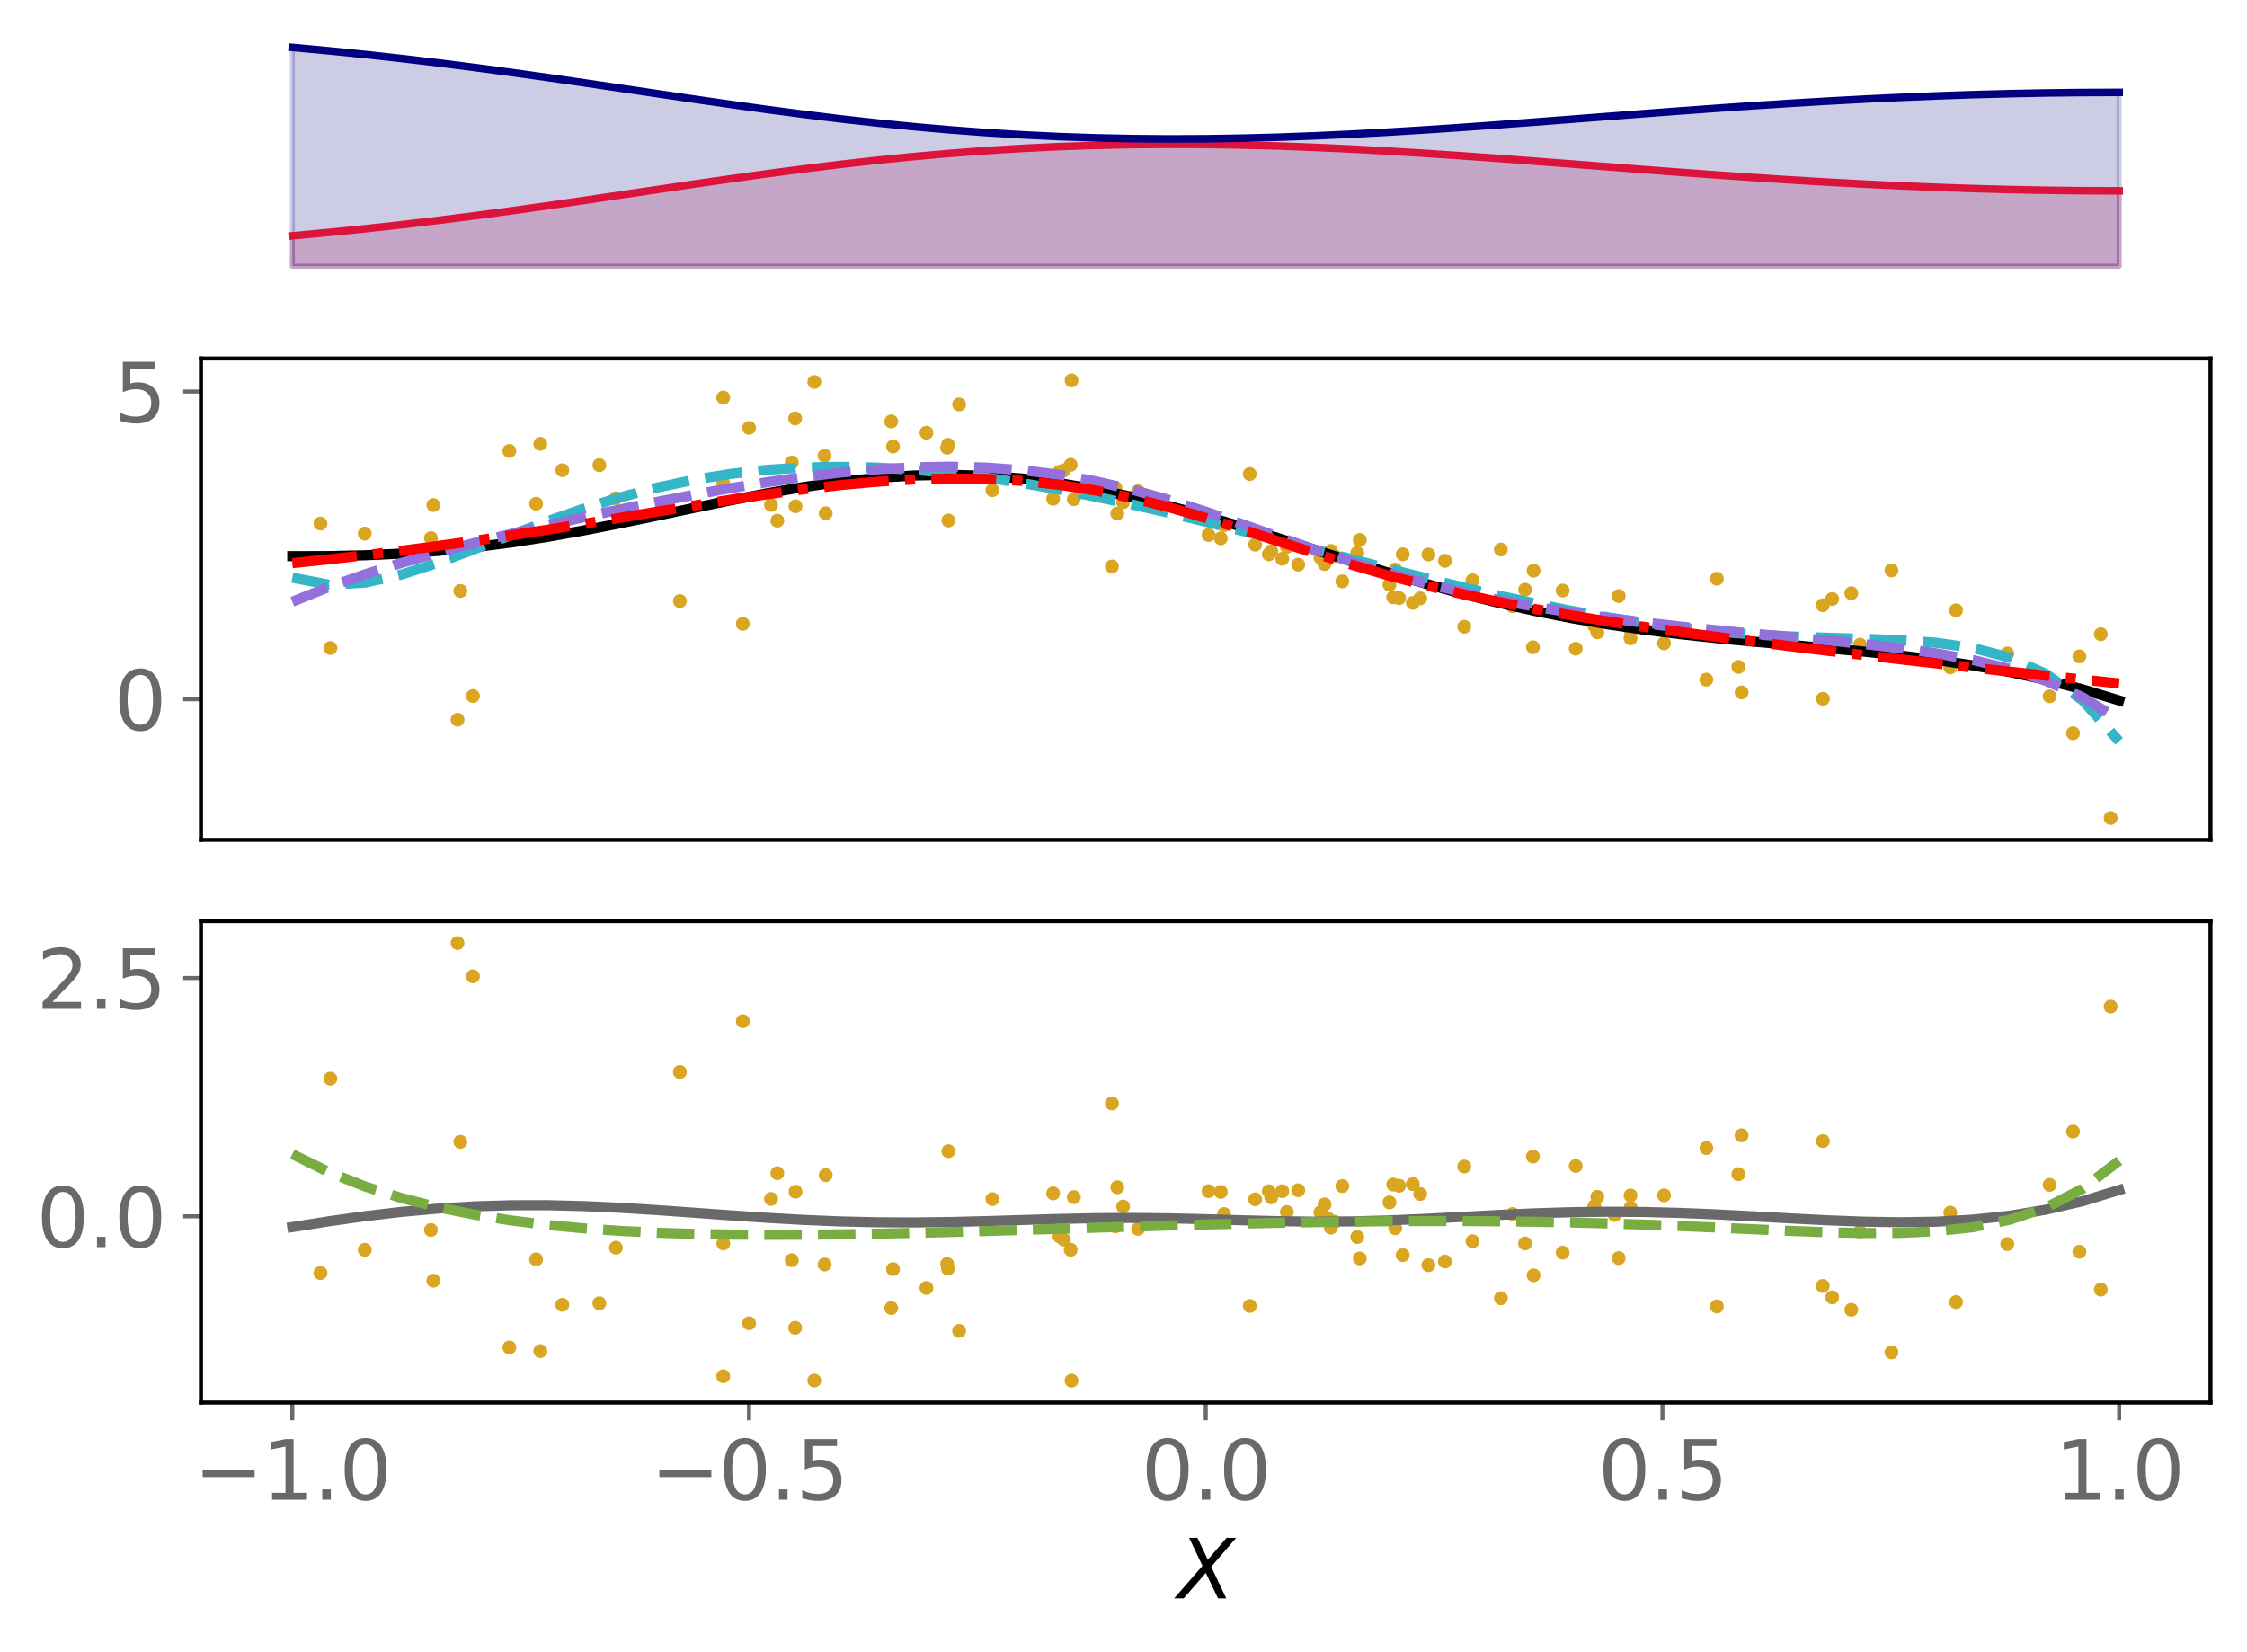 <?xml version="1.0" encoding="utf-8" standalone="no"?>
<!DOCTYPE svg PUBLIC "-//W3C//DTD SVG 1.1//EN"
  "http://www.w3.org/Graphics/SVG/1.1/DTD/svg11.dtd">
<svg xmlns:xlink="http://www.w3.org/1999/xlink" width="443.265pt" height="325.85pt" viewBox="0 0 443.265 325.85" xmlns="http://www.w3.org/2000/svg" version="1.1">
 <defs>
  <style type="text/css">*{stroke-linejoin: round; stroke-linecap: butt}</style>
 </defs>
 <g id="figure_1">
  <g id="patch_1">
   <path d="M 0 325.85 
L 443.265 325.85 
L 443.265 0 
L 0 0 
z
" style="fill: #ffffff"/>
  </g>
  <g id="axes_1">
   <g id="patch_2">
    <path d="M 39.645 54.681 
L 436.065 54.681 
L 436.065 7.2 
L 39.645 7.2 
z
" style="fill: #ffffff"/>
   </g>
   <g id="PolyCollection_1">
    <defs>
     <path id="m026500c8b4" d="M 57.664 -273.327 
L 57.664 -279.333 
L 64.872 -280 
L 72.079 -280.73 
L 79.287 -281.525 
L 86.495 -282.382 
L 93.702 -283.298 
L 100.91 -284.267 
L 108.118 -285.281 
L 115.325 -286.328 
L 122.533 -287.396 
L 129.74 -288.47 
L 136.948 -289.536 
L 144.156 -290.578 
L 151.363 -291.582 
L 158.571 -292.533 
L 165.779 -293.42 
L 172.986 -294.231 
L 180.194 -294.958 
L 187.402 -295.595 
L 194.609 -296.137 
L 201.817 -296.582 
L 209.024 -296.928 
L 216.232 -297.176 
L 223.44 -297.327 
L 230.647 -297.385 
L 237.855 -297.353 
L 245.063 -297.237 
L 252.27 -297.041 
L 259.478 -296.772 
L 266.686 -296.437 
L 273.893 -296.043 
L 281.101 -295.6 
L 288.308 -295.116 
L 295.516 -294.6 
L 302.724 -294.06 
L 309.931 -293.507 
L 317.139 -292.949 
L 324.347 -292.394 
L 331.554 -291.851 
L 338.762 -291.327 
L 345.97 -290.829 
L 353.177 -290.361 
L 360.385 -289.931 
L 367.592 -289.541 
L 374.8 -289.196 
L 382.008 -288.898 
L 389.215 -288.651 
L 396.423 -288.456 
L 403.631 -288.315 
L 410.838 -288.23 
L 418.046 -288.203 
L 418.046 -273.327 
L 418.046 -273.327 
L 410.838 -273.327 
L 403.631 -273.327 
L 396.423 -273.327 
L 389.215 -273.327 
L 382.008 -273.327 
L 374.8 -273.327 
L 367.592 -273.327 
L 360.385 -273.327 
L 353.177 -273.327 
L 345.97 -273.327 
L 338.762 -273.327 
L 331.554 -273.327 
L 324.347 -273.327 
L 317.139 -273.327 
L 309.931 -273.327 
L 302.724 -273.327 
L 295.516 -273.327 
L 288.308 -273.327 
L 281.101 -273.327 
L 273.893 -273.327 
L 266.686 -273.327 
L 259.478 -273.327 
L 252.27 -273.327 
L 245.063 -273.327 
L 237.855 -273.327 
L 230.647 -273.327 
L 223.44 -273.327 
L 216.232 -273.327 
L 209.024 -273.327 
L 201.817 -273.327 
L 194.609 -273.327 
L 187.402 -273.327 
L 180.194 -273.327 
L 172.986 -273.327 
L 165.779 -273.327 
L 158.571 -273.327 
L 151.363 -273.327 
L 144.156 -273.327 
L 136.948 -273.327 
L 129.74 -273.327 
L 122.533 -273.327 
L 115.325 -273.327 
L 108.118 -273.327 
L 100.91 -273.327 
L 93.702 -273.327 
L 86.495 -273.327 
L 79.287 -273.327 
L 72.079 -273.327 
L 64.872 -273.327 
L 57.664 -273.327 
z
" style="stroke: #dc143c; stroke-opacity: 0.2"/>
    </defs>
    <g clip-path="url(#pa5a43dc58e)">
     <use xlink:href="#m026500c8b4" x="0" y="325.85" style="fill: #dc143c; fill-opacity: 0.2; stroke: #dc143c; stroke-opacity: 0.2"/>
    </g>
   </g>
   <g id="PolyCollection_2">
    <defs>
     <path id="m77d18da05d" d="M 57.664 -273.327 
L 57.664 -316.492 
L 64.872 -315.826 
L 72.079 -315.095 
L 79.287 -314.3 
L 86.495 -313.443 
L 93.702 -312.527 
L 100.91 -311.558 
L 108.118 -310.544 
L 115.325 -309.497 
L 122.533 -308.43 
L 129.74 -307.355 
L 136.948 -306.289 
L 144.156 -305.247 
L 151.363 -304.243 
L 158.571 -303.292 
L 165.779 -302.405 
L 172.986 -301.594 
L 180.194 -300.867 
L 187.402 -300.23 
L 194.609 -299.688 
L 201.817 -299.244 
L 209.024 -298.898 
L 216.232 -298.65 
L 223.44 -298.498 
L 230.647 -298.44 
L 237.855 -298.472 
L 245.063 -298.589 
L 252.27 -298.785 
L 259.478 -299.054 
L 266.686 -299.389 
L 273.893 -299.782 
L 281.101 -300.225 
L 288.308 -300.709 
L 295.516 -301.225 
L 302.724 -301.765 
L 309.931 -302.318 
L 317.139 -302.876 
L 324.347 -303.431 
L 331.554 -303.974 
L 338.762 -304.498 
L 345.97 -304.997 
L 353.177 -305.464 
L 360.385 -305.894 
L 367.592 -306.284 
L 374.8 -306.629 
L 382.008 -306.927 
L 389.215 -307.174 
L 396.423 -307.369 
L 403.631 -307.51 
L 410.838 -307.595 
L 418.046 -307.622 
L 418.046 -273.327 
L 418.046 -273.327 
L 410.838 -273.327 
L 403.631 -273.327 
L 396.423 -273.327 
L 389.215 -273.327 
L 382.008 -273.327 
L 374.8 -273.327 
L 367.592 -273.327 
L 360.385 -273.327 
L 353.177 -273.327 
L 345.97 -273.327 
L 338.762 -273.327 
L 331.554 -273.327 
L 324.347 -273.327 
L 317.139 -273.327 
L 309.931 -273.327 
L 302.724 -273.327 
L 295.516 -273.327 
L 288.308 -273.327 
L 281.101 -273.327 
L 273.893 -273.327 
L 266.686 -273.327 
L 259.478 -273.327 
L 252.27 -273.327 
L 245.063 -273.327 
L 237.855 -273.327 
L 230.647 -273.327 
L 223.44 -273.327 
L 216.232 -273.327 
L 209.024 -273.327 
L 201.817 -273.327 
L 194.609 -273.327 
L 187.402 -273.327 
L 180.194 -273.327 
L 172.986 -273.327 
L 165.779 -273.327 
L 158.571 -273.327 
L 151.363 -273.327 
L 144.156 -273.327 
L 136.948 -273.327 
L 129.74 -273.327 
L 122.533 -273.327 
L 115.325 -273.327 
L 108.118 -273.327 
L 100.91 -273.327 
L 93.702 -273.327 
L 86.495 -273.327 
L 79.287 -273.327 
L 72.079 -273.327 
L 64.872 -273.327 
L 57.664 -273.327 
z
" style="stroke: #000080; stroke-opacity: 0.2"/>
    </defs>
    <g clip-path="url(#pa5a43dc58e)">
     <use xlink:href="#m77d18da05d" x="0" y="325.85" style="fill: #000080; fill-opacity: 0.2; stroke: #000080; stroke-opacity: 0.2"/>
    </g>
   </g>
   <g id="matplotlib.axis_1"/>
   <g id="matplotlib.axis_2"/>
   <g id="line2d_1">
    <path d="M 57.664 46.517 
L 64.872 45.85 
L 72.079 45.12 
L 79.287 44.325 
L 86.495 43.468 
L 93.702 42.552 
L 100.91 41.583 
L 108.118 40.569 
L 115.325 39.522 
L 122.533 38.454 
L 129.74 37.38 
L 136.948 36.314 
L 144.156 35.272 
L 151.363 34.268 
L 158.571 33.317 
L 165.779 32.43 
L 172.986 31.619 
L 180.194 30.892 
L 187.402 30.255 
L 194.609 29.713 
L 201.817 29.268 
L 209.024 28.922 
L 216.232 28.674 
L 223.44 28.523 
L 230.647 28.465 
L 237.855 28.497 
L 245.063 28.613 
L 252.27 28.809 
L 259.478 29.078 
L 266.686 29.413 
L 273.893 29.807 
L 281.101 30.25 
L 288.308 30.734 
L 295.516 31.25 
L 302.724 31.79 
L 309.931 32.343 
L 317.139 32.901 
L 324.347 33.456 
L 331.554 33.999 
L 338.762 34.523 
L 345.97 35.021 
L 353.177 35.489 
L 360.385 35.919 
L 367.592 36.309 
L 374.8 36.654 
L 382.008 36.952 
L 389.215 37.199 
L 396.423 37.394 
L 403.631 37.535 
L 410.838 37.62 
L 418.046 37.647 
" clip-path="url(#pa5a43dc58e)" style="fill: none; stroke: #dc143c; stroke-width: 1.5; stroke-linecap: square"/>
   </g>
   <g id="line2d_2">
    <path d="M 57.664 9.358 
L 64.872 10.024 
L 72.079 10.755 
L 79.287 11.55 
L 86.495 12.407 
L 93.702 13.323 
L 100.91 14.292 
L 108.118 15.306 
L 115.325 16.353 
L 122.533 17.42 
L 129.74 18.495 
L 136.948 19.561 
L 144.156 20.603 
L 151.363 21.607 
L 158.571 22.558 
L 165.779 23.445 
L 172.986 24.256 
L 180.194 24.983 
L 187.402 25.62 
L 194.609 26.162 
L 201.817 26.606 
L 209.024 26.952 
L 216.232 27.2 
L 223.44 27.352 
L 230.647 27.41 
L 237.855 27.378 
L 245.063 27.261 
L 252.27 27.065 
L 259.478 26.796 
L 266.686 26.461 
L 273.893 26.068 
L 281.101 25.625 
L 288.308 25.141 
L 295.516 24.625 
L 302.724 24.085 
L 309.931 23.532 
L 317.139 22.974 
L 324.347 22.419 
L 331.554 21.876 
L 338.762 21.352 
L 345.97 20.853 
L 353.177 20.386 
L 360.385 19.956 
L 367.592 19.566 
L 374.8 19.221 
L 382.008 18.923 
L 389.215 18.676 
L 396.423 18.481 
L 403.631 18.34 
L 410.838 18.255 
L 418.046 18.228 
" clip-path="url(#pa5a43dc58e)" style="fill: none; stroke: #000080; stroke-width: 1.5; stroke-linecap: square"/>
   </g>
  </g>
  <g id="axes_2">
   <g id="patch_3">
    <path d="M 39.645 165.681 
L 436.065 165.681 
L 436.065 70.718 
L 39.645 70.718 
z
" style="fill: #ffffff"/>
   </g>
   <g id="PathCollection_1">
    <defs>
     <path id="m93730816d9" d="M 0 0.866 
C 0.23 0.866 0.45 0.775 0.612 0.612 
C 0.775 0.45 0.866 0.23 0.866 0 
C 0.866 -0.23 0.775 -0.45 0.612 -0.612 
C 0.45 -0.775 0.23 -0.866 0 -0.866 
C -0.23 -0.866 -0.45 -0.775 -0.612 -0.612 
C -0.775 -0.45 -0.866 -0.23 -0.866 0 
C -0.866 0.23 -0.775 0.45 -0.612 0.612 
C -0.45 0.775 -0.23 0.866 0 0.866 
z
" style="stroke: #daa520"/>
    </defs>
    <g clip-path="url(#p2549ccb1f8)">
     <use xlink:href="#m93730816d9" x="147.775" y="84.401" style="fill: #daa520; stroke: #daa520"/>
     <use xlink:href="#m93730816d9" x="274.844" y="117.827" style="fill: #daa520; stroke: #daa520"/>
     <use xlink:href="#m93730816d9" x="240.824" y="106.199" style="fill: #daa520; stroke: #daa520"/>
     <use xlink:href="#m93730816d9" x="336.615" y="134.069" style="fill: #daa520; stroke: #daa520"/>
     <use xlink:href="#m93730816d9" x="359.604" y="137.85" style="fill: #daa520; stroke: #daa520"/>
     <use xlink:href="#m93730816d9" x="359.576" y="119.391" style="fill: #daa520; stroke: #daa520"/>
     <use xlink:href="#m93730816d9" x="321.663" y="124.382" style="fill: #daa520; stroke: #daa520"/>
     <use xlink:href="#m93730816d9" x="100.482" y="88.961" style="fill: #daa520; stroke: #daa520"/>
     <use xlink:href="#m93730816d9" x="280.163" y="118.039" style="fill: #daa520; stroke: #daa520"/>
     <use xlink:href="#m93730816d9" x="276.002" y="117.987" style="fill: #daa520; stroke: #daa520"/>
     <use xlink:href="#m93730816d9" x="274.096" y="115.341" style="fill: #daa520; stroke: #daa520"/>
     <use xlink:href="#m93730816d9" x="182.757" y="85.359" style="fill: #daa520; stroke: #daa520"/>
     <use xlink:href="#m93730816d9" x="256.103" y="111.391" style="fill: #daa520; stroke: #daa520"/>
     <use xlink:href="#m93730816d9" x="264.794" y="114.686" style="fill: #daa520; stroke: #daa520"/>
     <use xlink:href="#m93730816d9" x="321.65" y="125.926" style="fill: #daa520; stroke: #daa520"/>
     <use xlink:href="#m93730816d9" x="224.514" y="96.911" style="fill: #daa520; stroke: #daa520"/>
     <use xlink:href="#m93730816d9" x="408.937" y="144.65" style="fill: #daa520; stroke: #daa520"/>
     <use xlink:href="#m93730816d9" x="207.751" y="98.403" style="fill: #daa520; stroke: #daa520"/>
     <use xlink:href="#m93730816d9" x="414.428" y="125.102" style="fill: #daa520; stroke: #daa520"/>
     <use xlink:href="#m93730816d9" x="160.637" y="75.349" style="fill: #daa520; stroke: #daa520"/>
     <use xlink:href="#m93730816d9" x="250.3" y="109.357" style="fill: #daa520; stroke: #daa520"/>
     <use xlink:href="#m93730816d9" x="106.588" y="87.552" style="fill: #daa520; stroke: #daa520"/>
     <use xlink:href="#m93730816d9" x="90.814" y="116.574" style="fill: #daa520; stroke: #daa520"/>
     <use xlink:href="#m93730816d9" x="220.404" y="101.289" style="fill: #daa520; stroke: #daa520"/>
     <use xlink:href="#m93730816d9" x="195.768" y="96.706" style="fill: #daa520; stroke: #daa520"/>
     <use xlink:href="#m93730816d9" x="142.673" y="78.428" style="fill: #daa520; stroke: #daa520"/>
     <use xlink:href="#m93730816d9" x="90.259" y="141.978" style="fill: #daa520; stroke: #daa520"/>
     <use xlink:href="#m93730816d9" x="281.788" y="109.384" style="fill: #daa520; stroke: #daa520"/>
     <use xlink:href="#m93730816d9" x="176.162" y="88.08" style="fill: #daa520; stroke: #daa520"/>
     <use xlink:href="#m93730816d9" x="343.569" y="136.594" style="fill: #daa520; stroke: #daa520"/>
     <use xlink:href="#m93730816d9" x="156.857" y="82.545" style="fill: #daa520; stroke: #daa520"/>
     <use xlink:href="#m93730816d9" x="296.076" y="108.402" style="fill: #daa520; stroke: #daa520"/>
     <use xlink:href="#m93730816d9" x="366.917" y="127.177" style="fill: #daa520; stroke: #daa520"/>
     <use xlink:href="#m93730816d9" x="275.241" y="112.369" style="fill: #daa520; stroke: #daa520"/>
     <use xlink:href="#m93730816d9" x="290.476" y="114.478" style="fill: #daa520; stroke: #daa520"/>
     <use xlink:href="#m93730816d9" x="65.173" y="127.837" style="fill: #daa520; stroke: #daa520"/>
     <use xlink:href="#m93730816d9" x="247.602" y="107.44" style="fill: #daa520; stroke: #daa520"/>
     <use xlink:href="#m93730816d9" x="85.486" y="99.624" style="fill: #daa520; stroke: #daa520"/>
     <use xlink:href="#m93730816d9" x="300.848" y="116.321" style="fill: #daa520; stroke: #daa520"/>
     <use xlink:href="#m93730816d9" x="189.204" y="79.782" style="fill: #daa520; stroke: #daa520"/>
     <use xlink:href="#m93730816d9" x="298.398" y="119.597" style="fill: #daa520; stroke: #daa520"/>
     <use xlink:href="#m93730816d9" x="221.551" y="99.076" style="fill: #daa520; stroke: #daa520"/>
     <use xlink:href="#m93730816d9" x="384.727" y="131.655" style="fill: #daa520; stroke: #daa520"/>
     <use xlink:href="#m93730816d9" x="211.835" y="98.481" style="fill: #daa520; stroke: #daa520"/>
     <use xlink:href="#m93730816d9" x="404.325" y="137.359" style="fill: #daa520; stroke: #daa520"/>
     <use xlink:href="#m93730816d9" x="156.195" y="91.244" style="fill: #daa520; stroke: #daa520"/>
     <use xlink:href="#m93730816d9" x="302.405" y="127.678" style="fill: #daa520; stroke: #daa520"/>
     <use xlink:href="#m93730816d9" x="261.301" y="111.259" style="fill: #daa520; stroke: #daa520"/>
     <use xlink:href="#m93730816d9" x="186.998" y="87.737" style="fill: #daa520; stroke: #daa520"/>
     <use xlink:href="#m93730816d9" x="253.854" y="107.875" style="fill: #daa520; stroke: #daa520"/>
     <use xlink:href="#m93730816d9" x="71.952" y="105.26" style="fill: #daa520; stroke: #daa520"/>
     <use xlink:href="#m93730816d9" x="395.974" y="128.903" style="fill: #daa520; stroke: #daa520"/>
     <use xlink:href="#m93730816d9" x="338.687" y="114.166" style="fill: #daa520; stroke: #daa520"/>
     <use xlink:href="#m93730816d9" x="146.534" y="123.066" style="fill: #daa520; stroke: #daa520"/>
     <use xlink:href="#m93730816d9" x="385.869" y="120.388" style="fill: #daa520; stroke: #daa520"/>
     <use xlink:href="#m93730816d9" x="211.385" y="75.034" style="fill: #daa520; stroke: #daa520"/>
     <use xlink:href="#m93730816d9" x="361.432" y="118.159" style="fill: #daa520; stroke: #daa520"/>
     <use xlink:href="#m93730816d9" x="285.043" y="110.639" style="fill: #daa520; stroke: #daa520"/>
     <use xlink:href="#m93730816d9" x="208.986" y="93.095" style="fill: #daa520; stroke: #daa520"/>
     <use xlink:href="#m93730816d9" x="342.932" y="131.563" style="fill: #daa520; stroke: #daa520"/>
     <use xlink:href="#m93730816d9" x="373.132" y="112.523" style="fill: #daa520; stroke: #daa520"/>
     <use xlink:href="#m93730816d9" x="220.02" y="96.222" style="fill: #daa520; stroke: #daa520"/>
     <use xlink:href="#m93730816d9" x="268.253" y="106.519" style="fill: #daa520; stroke: #daa520"/>
     <use xlink:href="#m93730816d9" x="85.006" y="106.146" style="fill: #daa520; stroke: #daa520"/>
     <use xlink:href="#m93730816d9" x="261.981" y="109.673" style="fill: #daa520; stroke: #daa520"/>
     <use xlink:href="#m93730816d9" x="310.845" y="127.974" style="fill: #daa520; stroke: #daa520"/>
     <use xlink:href="#m93730816d9" x="175.809" y="83.141" style="fill: #daa520; stroke: #daa520"/>
     <use xlink:href="#m93730816d9" x="187.086" y="102.679" style="fill: #daa520; stroke: #daa520"/>
     <use xlink:href="#m93730816d9" x="328.272" y="126.901" style="fill: #daa520; stroke: #daa520"/>
     <use xlink:href="#m93730816d9" x="315.105" y="124.739" style="fill: #daa520; stroke: #daa520"/>
     <use xlink:href="#m93730816d9" x="152.099" y="99.605" style="fill: #daa520; stroke: #daa520"/>
     <use xlink:href="#m93730816d9" x="219.35" y="111.754" style="fill: #daa520; stroke: #daa520"/>
     <use xlink:href="#m93730816d9" x="134.12" y="118.578" style="fill: #daa520; stroke: #daa520"/>
     <use xlink:href="#m93730816d9" x="241.457" y="103.584" style="fill: #daa520; stroke: #daa520"/>
     <use xlink:href="#m93730816d9" x="209.861" y="92.787" style="fill: #daa520; stroke: #daa520"/>
     <use xlink:href="#m93730816d9" x="308.261" y="116.494" style="fill: #daa520; stroke: #daa520"/>
     <use xlink:href="#m93730816d9" x="162.669" y="89.898" style="fill: #daa520; stroke: #daa520"/>
     <use xlink:href="#m93730816d9" x="118.237" y="91.758" style="fill: #daa520; stroke: #daa520"/>
     <use xlink:href="#m93730816d9" x="105.756" y="99.372" style="fill: #daa520; stroke: #daa520"/>
     <use xlink:href="#m93730816d9" x="211.212" y="91.687" style="fill: #daa520; stroke: #daa520"/>
     <use xlink:href="#m93730816d9" x="263.273" y="109.665" style="fill: #daa520; stroke: #daa520"/>
     <use xlink:href="#m93730816d9" x="162.888" y="101.248" style="fill: #daa520; stroke: #daa520"/>
     <use xlink:href="#m93730816d9" x="252.943" y="110.234" style="fill: #daa520; stroke: #daa520"/>
     <use xlink:href="#m93730816d9" x="267.751" y="109.095" style="fill: #daa520; stroke: #daa520"/>
     <use xlink:href="#m93730816d9" x="262.528" y="108.682" style="fill: #daa520; stroke: #daa520"/>
     <use xlink:href="#m93730816d9" x="156.934" y="99.871" style="fill: #daa520; stroke: #daa520"/>
     <use xlink:href="#m93730816d9" x="63.214" y="103.283" style="fill: #daa520; stroke: #daa520"/>
     <use xlink:href="#m93730816d9" x="153.351" y="102.717" style="fill: #daa520; stroke: #daa520"/>
     <use xlink:href="#m93730816d9" x="121.498" y="98.294" style="fill: #daa520; stroke: #daa520"/>
     <use xlink:href="#m93730816d9" x="238.418" y="105.549" style="fill: #daa520; stroke: #daa520"/>
     <use xlink:href="#m93730816d9" x="250.775" y="108.742" style="fill: #daa520; stroke: #daa520"/>
     <use xlink:href="#m93730816d9" x="93.298" y="137.308" style="fill: #daa520; stroke: #daa520"/>
     <use xlink:href="#m93730816d9" x="365.206" y="117.023" style="fill: #daa520; stroke: #daa520"/>
     <use xlink:href="#m93730816d9" x="288.847" y="123.63" style="fill: #daa520; stroke: #daa520"/>
     <use xlink:href="#m93730816d9" x="416.366" y="161.364" style="fill: #daa520; stroke: #daa520"/>
     <use xlink:href="#m93730816d9" x="260.479" y="109.988" style="fill: #daa520; stroke: #daa520"/>
     <use xlink:href="#m93730816d9" x="302.526" y="112.575" style="fill: #daa520; stroke: #daa520"/>
     <use xlink:href="#m93730816d9" x="110.922" y="92.756" style="fill: #daa520; stroke: #daa520"/>
     <use xlink:href="#m93730816d9" x="186.84" y="88.32" style="fill: #daa520; stroke: #daa520"/>
     <use xlink:href="#m93730816d9" x="319.318" y="117.586" style="fill: #daa520; stroke: #daa520"/>
     <use xlink:href="#m93730816d9" x="410.201" y="129.481" style="fill: #daa520; stroke: #daa520"/>
     <use xlink:href="#m93730816d9" x="278.711" y="118.927" style="fill: #daa520; stroke: #daa520"/>
     <use xlink:href="#m93730816d9" x="276.711" y="109.342" style="fill: #daa520; stroke: #daa520"/>
     <use xlink:href="#m93730816d9" x="246.541" y="93.512" style="fill: #daa520; stroke: #daa520"/>
     <use xlink:href="#m93730816d9" x="318.53" y="122.961" style="fill: #daa520; stroke: #daa520"/>
     <use xlink:href="#m93730816d9" x="314.51" y="123.439" style="fill: #daa520; stroke: #daa520"/>
     <use xlink:href="#m93730816d9" x="142.678" y="95.358" style="fill: #daa520; stroke: #daa520"/>
    </g>
   </g>
   <g id="matplotlib.axis_3"/>
   <g id="matplotlib.axis_4">
    <g id="ytick_1">
     <g id="line2d_3">
      <defs>
       <path id="m39f01e984f" d="M 0 0 
L -3.5 0 
" style="stroke: #696969; stroke-width: 0.8"/>
      </defs>
      <g>
       <use xlink:href="#m39f01e984f" x="39.645" y="137.943" style="fill: #696969; stroke: #696969; stroke-width: 0.8"/>
      </g>
     </g>
     <g id="text_1">
      <!-- 0 -->
      <g style="fill: #696969" transform="translate(22.465 144.021) scale(0.16 -0.16)">
       <defs>
        <path id="DejaVuSans-30" d="M 2034 4250 
Q 1547 4250 1301 3770 
Q 1056 3291 1056 2328 
Q 1056 1369 1301 889 
Q 1547 409 2034 409 
Q 2525 409 2770 889 
Q 3016 1369 3016 2328 
Q 3016 3291 2770 3770 
Q 2525 4250 2034 4250 
z
M 2034 4750 
Q 2819 4750 3233 4129 
Q 3647 3509 3647 2328 
Q 3647 1150 3233 529 
Q 2819 -91 2034 -91 
Q 1250 -91 836 529 
Q 422 1150 422 2328 
Q 422 3509 836 4129 
Q 1250 4750 2034 4750 
z
" transform="scale(0.016)"/>
       </defs>
       <use xlink:href="#DejaVuSans-30"/>
      </g>
     </g>
    </g>
    <g id="ytick_2">
     <g id="line2d_4">
      <g>
       <use xlink:href="#m39f01e984f" x="39.645" y="77.233" style="fill: #696969; stroke: #696969; stroke-width: 0.8"/>
      </g>
     </g>
     <g id="text_2">
      <!-- 5 -->
      <g style="fill: #696969" transform="translate(22.465 83.312) scale(0.16 -0.16)">
       <defs>
        <path id="DejaVuSans-35" d="M 691 4666 
L 3169 4666 
L 3169 4134 
L 1269 4134 
L 1269 2991 
Q 1406 3038 1543 3061 
Q 1681 3084 1819 3084 
Q 2600 3084 3056 2656 
Q 3513 2228 3513 1497 
Q 3513 744 3044 326 
Q 2575 -91 1722 -91 
Q 1428 -91 1123 -41 
Q 819 9 494 109 
L 494 744 
Q 775 591 1075 516 
Q 1375 441 1709 441 
Q 2250 441 2565 725 
Q 2881 1009 2881 1497 
Q 2881 1984 2565 2268 
Q 2250 2553 1709 2553 
Q 1456 2553 1204 2497 
Q 953 2441 691 2322 
L 691 4666 
z
" transform="scale(0.016)"/>
       </defs>
       <use xlink:href="#DejaVuSans-35"/>
      </g>
     </g>
    </g>
   </g>
   <g id="line2d_5">
    <path d="M 57.664 109.714 
L 64.872 109.698 
L 72.079 109.537 
L 79.287 109.203 
L 86.495 108.676 
L 93.702 107.946 
L 100.91 107.014 
L 108.118 105.892 
L 115.325 104.607 
L 122.533 103.195 
L 129.74 101.702 
L 136.948 100.184 
L 144.156 98.698 
L 151.363 97.306 
L 158.571 96.069 
L 165.779 95.041 
L 172.986 94.273 
L 180.194 93.802 
L 187.402 93.66 
L 194.609 93.863 
L 201.817 94.416 
L 209.024 95.312 
L 216.232 96.533 
L 223.44 98.05 
L 230.647 99.823 
L 237.855 101.806 
L 245.063 103.948 
L 252.27 106.193 
L 259.478 108.484 
L 266.686 110.767 
L 273.893 112.991 
L 281.101 115.109 
L 288.308 117.085 
L 295.516 118.89 
L 302.724 120.507 
L 309.931 121.93 
L 317.139 123.162 
L 324.347 124.216 
L 331.554 125.117 
L 338.762 125.893 
L 345.97 126.581 
L 353.177 127.221 
L 360.385 127.856 
L 367.592 128.532 
L 374.8 129.295 
L 382.008 130.191 
L 389.215 131.266 
L 396.423 132.563 
L 403.631 134.124 
L 410.838 135.986 
L 418.046 138.18 
" clip-path="url(#p2549ccb1f8)" style="fill: none; stroke: #000000; stroke-width: 2; stroke-linecap: square"/>
   </g>
   <g id="line2d_6">
    <path d="M 57.664 113.956 
L 64.872 115.343 
L 72.079 114.924 
L 79.287 113.316 
L 86.495 110.989 
L 93.702 108.297 
L 100.91 105.5 
L 108.118 102.783 
L 115.325 100.272 
L 122.533 98.051 
L 129.74 96.165 
L 136.948 94.64 
L 144.156 93.48 
L 151.363 92.678 
L 158.571 92.218 
L 165.779 92.079 
L 172.986 92.237 
L 180.194 92.667 
L 187.402 93.342 
L 194.609 94.238 
L 201.817 95.33 
L 209.024 96.593 
L 216.232 98.006 
L 223.44 99.547 
L 230.647 101.194 
L 237.855 102.928 
L 245.063 104.727 
L 252.27 106.573 
L 259.478 108.444 
L 266.686 110.321 
L 273.893 112.182 
L 281.101 114.007 
L 288.308 115.772 
L 295.516 117.455 
L 302.724 119.033 
L 309.931 120.482 
L 317.139 121.781 
L 324.347 122.909 
L 331.554 123.852 
L 338.762 124.6 
L 345.97 125.157 
L 353.177 125.543 
L 360.385 125.8 
L 367.592 126.005 
L 374.8 126.277 
L 382.008 126.797 
L 389.215 127.822 
L 396.423 129.709 
L 403.631 132.942 
L 410.838 138.168 
L 418.046 146.233 
" clip-path="url(#p2549ccb1f8)" style="fill: none; stroke-dasharray: 7.4,3.2; stroke-dashoffset: 0; stroke: #34b6c6; stroke-width: 2"/>
   </g>
   <g id="line2d_7">
    <path d="M 57.664 118.705 
L 64.872 115.806 
L 72.079 113.275 
L 79.287 111.02 
L 86.495 108.971 
L 93.702 107.078 
L 100.91 105.3 
L 108.118 103.613 
L 115.325 102 
L 122.533 100.456 
L 129.74 98.983 
L 136.948 97.591 
L 144.156 96.296 
L 151.363 95.121 
L 158.571 94.091 
L 165.779 93.237 
L 172.986 92.59 
L 180.194 92.185 
L 187.402 92.057 
L 194.609 92.242 
L 201.817 92.772 
L 209.024 93.674 
L 216.232 94.962 
L 223.44 96.629 
L 230.647 98.64 
L 237.855 100.929 
L 245.063 103.402 
L 252.27 105.948 
L 259.478 108.46 
L 266.686 110.848 
L 273.893 113.048 
L 281.101 115.03 
L 288.308 116.787 
L 295.516 118.328 
L 302.724 119.674 
L 309.931 120.85 
L 317.139 121.88 
L 324.347 122.789 
L 331.554 123.599 
L 338.762 124.332 
L 345.97 125.013 
L 353.177 125.668 
L 360.385 126.331 
L 367.592 127.047 
L 374.8 127.874 
L 382.008 128.89 
L 389.215 130.202 
L 396.423 131.95 
L 403.631 134.321 
L 410.838 137.557 
L 418.046 141.975 
" clip-path="url(#p2549ccb1f8)" style="fill: none; stroke-dasharray: 7.4,3.2; stroke-dashoffset: 0; stroke: #9370db; stroke-width: 2"/>
   </g>
   <g id="line2d_8">
    <path d="M 57.664 111.087 
L 64.872 110.333 
L 72.079 109.516 
L 79.287 108.634 
L 86.495 107.687 
L 93.702 106.676 
L 100.91 105.605 
L 108.118 104.481 
L 115.325 103.314 
L 122.533 102.12 
L 129.74 100.917 
L 136.948 99.727 
L 144.156 98.579 
L 151.363 97.501 
L 158.571 96.528 
L 165.779 95.692 
L 172.986 95.032 
L 180.194 94.584 
L 187.402 94.385 
L 194.609 94.474 
L 201.817 94.884 
L 209.024 95.645 
L 216.232 96.771 
L 223.44 98.259 
L 230.647 100.08 
L 237.855 102.172 
L 245.063 104.451 
L 252.27 106.814 
L 259.478 109.163 
L 266.686 111.415 
L 273.893 113.514 
L 281.101 115.432 
L 288.308 117.165 
L 295.516 118.724 
L 302.724 120.13 
L 309.931 121.407 
L 317.139 122.579 
L 324.347 123.666 
L 331.554 124.687 
L 338.762 125.657 
L 345.97 126.586 
L 353.177 127.485 
L 360.385 128.359 
L 367.592 129.214 
L 374.8 130.052 
L 382.008 130.877 
L 389.215 131.69 
L 396.423 132.491 
L 403.631 133.281 
L 410.838 134.06 
L 418.046 134.827 
" clip-path="url(#p2549ccb1f8)" style="fill: none; stroke-dasharray: 12.8,3.2,2,3.2; stroke-dashoffset: 0; stroke: #ff0000; stroke-width: 2"/>
   </g>
   <g id="patch_4">
    <path d="M 39.645 165.681 
L 39.645 70.718 
" style="fill: none; stroke: #000000; stroke-width: 0.8; stroke-linejoin: miter; stroke-linecap: square"/>
   </g>
   <g id="patch_5">
    <path d="M 436.065 165.681 
L 436.065 70.718 
" style="fill: none; stroke: #000000; stroke-width: 0.8; stroke-linejoin: miter; stroke-linecap: square"/>
   </g>
   <g id="patch_6">
    <path d="M 39.645 165.681 
L 436.065 165.681 
" style="fill: none; stroke: #000000; stroke-width: 0.8; stroke-linejoin: miter; stroke-linecap: square"/>
   </g>
   <g id="patch_7">
    <path d="M 39.645 70.718 
L 436.065 70.718 
" style="fill: none; stroke: #000000; stroke-width: 0.8; stroke-linejoin: miter; stroke-linecap: square"/>
   </g>
  </g>
  <g id="axes_3">
   <g id="patch_8">
    <path d="M 39.645 276.68 
L 436.065 276.68 
L 436.065 181.717 
L 39.645 181.717 
z
" style="fill: #ffffff"/>
   </g>
   <g id="PathCollection_2">
    <g clip-path="url(#p25a5326cb9)">
     <use xlink:href="#m93730816d9" x="147.775" y="261.041" style="fill: #daa520; stroke: #daa520"/>
     <use xlink:href="#m93730816d9" x="274.844" y="233.67" style="fill: #daa520; stroke: #daa520"/>
     <use xlink:href="#m93730816d9" x="240.824" y="235.131" style="fill: #daa520; stroke: #daa520"/>
     <use xlink:href="#m93730816d9" x="336.615" y="226.474" style="fill: #daa520; stroke: #daa520"/>
     <use xlink:href="#m93730816d9" x="359.604" y="225.098" style="fill: #daa520; stroke: #daa520"/>
     <use xlink:href="#m93730816d9" x="359.576" y="253.677" style="fill: #daa520; stroke: #daa520"/>
     <use xlink:href="#m93730816d9" x="321.663" y="238.217" style="fill: #daa520; stroke: #daa520"/>
     <use xlink:href="#m93730816d9" x="100.482" y="265.813" style="fill: #daa520; stroke: #daa520"/>
     <use xlink:href="#m93730816d9" x="280.163" y="235.533" style="fill: #daa520; stroke: #daa520"/>
     <use xlink:href="#m93730816d9" x="276.002" y="233.913" style="fill: #daa520; stroke: #daa520"/>
     <use xlink:href="#m93730816d9" x="274.096" y="237.199" style="fill: #daa520; stroke: #daa520"/>
     <use xlink:href="#m93730816d9" x="182.757" y="254.069" style="fill: #daa520; stroke: #daa520"/>
     <use xlink:href="#m93730816d9" x="256.103" y="234.797" style="fill: #daa520; stroke: #daa520"/>
     <use xlink:href="#m93730816d9" x="264.794" y="233.98" style="fill: #daa520; stroke: #daa520"/>
     <use xlink:href="#m93730816d9" x="321.65" y="235.824" style="fill: #daa520; stroke: #daa520"/>
     <use xlink:href="#m93730816d9" x="224.514" y="242.417" style="fill: #daa520; stroke: #daa520"/>
     <use xlink:href="#m93730816d9" x="408.937" y="223.224" style="fill: #daa520; stroke: #daa520"/>
     <use xlink:href="#m93730816d9" x="207.751" y="235.42" style="fill: #daa520; stroke: #daa520"/>
     <use xlink:href="#m93730816d9" x="414.428" y="254.405" style="fill: #daa520; stroke: #daa520"/>
     <use xlink:href="#m93730816d9" x="160.637" y="272.34" style="fill: #daa520; stroke: #daa520"/>
     <use xlink:href="#m93730816d9" x="250.3" y="234.997" style="fill: #daa520; stroke: #daa520"/>
     <use xlink:href="#m93730816d9" x="106.588" y="266.53" style="fill: #daa520; stroke: #daa520"/>
     <use xlink:href="#m93730816d9" x="90.814" y="225.251" style="fill: #daa520; stroke: #daa520"/>
     <use xlink:href="#m93730816d9" x="220.404" y="234.211" style="fill: #daa520; stroke: #daa520"/>
     <use xlink:href="#m93730816d9" x="195.768" y="236.55" style="fill: #daa520; stroke: #daa520"/>
     <use xlink:href="#m93730816d9" x="142.673" y="271.502" style="fill: #daa520; stroke: #daa520"/>
     <use xlink:href="#m93730816d9" x="90.259" y="186.034" style="fill: #daa520; stroke: #daa520"/>
     <use xlink:href="#m93730816d9" x="281.788" y="249.573" style="fill: #daa520; stroke: #daa520"/>
     <use xlink:href="#m93730816d9" x="176.162" y="250.355" style="fill: #daa520; stroke: #daa520"/>
     <use xlink:href="#m93730816d9" x="343.569" y="223.97" style="fill: #daa520; stroke: #daa520"/>
     <use xlink:href="#m93730816d9" x="156.857" y="261.933" style="fill: #daa520; stroke: #daa520"/>
     <use xlink:href="#m93730816d9" x="296.076" y="256.101" style="fill: #daa520; stroke: #daa520"/>
     <use xlink:href="#m93730816d9" x="366.917" y="242.971" style="fill: #daa520; stroke: #daa520"/>
     <use xlink:href="#m93730816d9" x="275.241" y="242.291" style="fill: #daa520; stroke: #daa520"/>
     <use xlink:href="#m93730816d9" x="290.476" y="244.853" style="fill: #daa520; stroke: #daa520"/>
     <use xlink:href="#m93730816d9" x="65.173" y="212.784" style="fill: #daa520; stroke: #daa520"/>
     <use xlink:href="#m93730816d9" x="247.602" y="236.594" style="fill: #daa520; stroke: #daa520"/>
     <use xlink:href="#m93730816d9" x="85.486" y="252.637" style="fill: #daa520; stroke: #daa520"/>
     <use xlink:href="#m93730816d9" x="300.848" y="245.292" style="fill: #daa520; stroke: #daa520"/>
     <use xlink:href="#m93730816d9" x="189.204" y="262.544" style="fill: #daa520; stroke: #daa520"/>
     <use xlink:href="#m93730816d9" x="298.398" y="239.485" style="fill: #daa520; stroke: #daa520"/>
     <use xlink:href="#m93730816d9" x="221.551" y="238.019" style="fill: #daa520; stroke: #daa520"/>
     <use xlink:href="#m93730816d9" x="384.727" y="239.213" style="fill: #daa520; stroke: #daa520"/>
     <use xlink:href="#m93730816d9" x="211.835" y="236.16" style="fill: #daa520; stroke: #daa520"/>
     <use xlink:href="#m93730816d9" x="404.325" y="233.743" style="fill: #daa520; stroke: #daa520"/>
     <use xlink:href="#m93730816d9" x="156.195" y="248.597" style="fill: #daa520; stroke: #daa520"/>
     <use xlink:href="#m93730816d9" x="302.405" y="228.16" style="fill: #daa520; stroke: #daa520"/>
     <use xlink:href="#m93730816d9" x="261.301" y="237.594" style="fill: #daa520; stroke: #daa520"/>
     <use xlink:href="#m93730816d9" x="186.998" y="250.242" style="fill: #daa520; stroke: #daa520"/>
     <use xlink:href="#m93730816d9" x="253.854" y="239.103" style="fill: #daa520; stroke: #daa520"/>
     <use xlink:href="#m93730816d9" x="71.952" y="246.554" style="fill: #daa520; stroke: #daa520"/>
     <use xlink:href="#m93730816d9" x="395.974" y="245.42" style="fill: #daa520; stroke: #daa520"/>
     <use xlink:href="#m93730816d9" x="338.687" y="257.718" style="fill: #daa520; stroke: #daa520"/>
     <use xlink:href="#m93730816d9" x="146.534" y="201.456" style="fill: #daa520; stroke: #daa520"/>
     <use xlink:href="#m93730816d9" x="385.869" y="256.859" style="fill: #daa520; stroke: #daa520"/>
     <use xlink:href="#m93730816d9" x="211.385" y="272.364" style="fill: #daa520; stroke: #daa520"/>
     <use xlink:href="#m93730816d9" x="361.432" y="255.929" style="fill: #daa520; stroke: #daa520"/>
     <use xlink:href="#m93730816d9" x="285.043" y="248.865" style="fill: #daa520; stroke: #daa520"/>
     <use xlink:href="#m93730816d9" x="208.986" y="243.88" style="fill: #daa520; stroke: #daa520"/>
     <use xlink:href="#m93730816d9" x="342.932" y="231.634" style="fill: #daa520; stroke: #daa520"/>
     <use xlink:href="#m93730816d9" x="373.132" y="266.787" style="fill: #daa520; stroke: #daa520"/>
     <use xlink:href="#m93730816d9" x="220.02" y="241.932" style="fill: #daa520; stroke: #daa520"/>
     <use xlink:href="#m93730816d9" x="268.253" y="248.251" style="fill: #daa520; stroke: #daa520"/>
     <use xlink:href="#m93730816d9" x="85.006" y="242.637" style="fill: #daa520; stroke: #daa520"/>
     <use xlink:href="#m93730816d9" x="261.981" y="240.384" style="fill: #daa520; stroke: #daa520"/>
     <use xlink:href="#m93730816d9" x="310.845" y="230.01" style="fill: #daa520; stroke: #daa520"/>
     <use xlink:href="#m93730816d9" x="175.809" y="258.039" style="fill: #daa520; stroke: #daa520"/>
     <use xlink:href="#m93730816d9" x="187.086" y="227.102" style="fill: #daa520; stroke: #daa520"/>
     <use xlink:href="#m93730816d9" x="328.272" y="235.804" style="fill: #daa520; stroke: #daa520"/>
     <use xlink:href="#m93730816d9" x="315.105" y="236.097" style="fill: #daa520; stroke: #daa520"/>
     <use xlink:href="#m93730816d9" x="152.099" y="236.52" style="fill: #daa520; stroke: #daa520"/>
     <use xlink:href="#m93730816d9" x="219.35" y="217.667" style="fill: #daa520; stroke: #daa520"/>
     <use xlink:href="#m93730816d9" x="134.12" y="211.467" style="fill: #daa520; stroke: #daa520"/>
     <use xlink:href="#m93730816d9" x="241.457" y="239.491" style="fill: #daa520; stroke: #daa520"/>
     <use xlink:href="#m93730816d9" x="209.861" y="244.538" style="fill: #daa520; stroke: #daa520"/>
     <use xlink:href="#m93730816d9" x="308.261" y="247.106" style="fill: #daa520; stroke: #daa520"/>
     <use xlink:href="#m93730816d9" x="162.669" y="249.441" style="fill: #daa520; stroke: #daa520"/>
     <use xlink:href="#m93730816d9" x="118.237" y="257.092" style="fill: #daa520; stroke: #daa520"/>
     <use xlink:href="#m93730816d9" x="105.756" y="248.429" style="fill: #daa520; stroke: #daa520"/>
     <use xlink:href="#m93730816d9" x="211.212" y="246.537" style="fill: #daa520; stroke: #daa520"/>
     <use xlink:href="#m93730816d9" x="263.273" y="241.023" style="fill: #daa520; stroke: #daa520"/>
     <use xlink:href="#m93730816d9" x="162.888" y="231.826" style="fill: #daa520; stroke: #daa520"/>
     <use xlink:href="#m93730816d9" x="252.943" y="234.987" style="fill: #daa520; stroke: #daa520"/>
     <use xlink:href="#m93730816d9" x="267.751" y="244.029" style="fill: #daa520; stroke: #daa520"/>
     <use xlink:href="#m93730816d9" x="262.528" y="242.184" style="fill: #daa520; stroke: #daa520"/>
     <use xlink:href="#m93730816d9" x="156.934" y="235.088" style="fill: #daa520; stroke: #daa520"/>
     <use xlink:href="#m93730816d9" x="63.214" y="251.134" style="fill: #daa520; stroke: #daa520"/>
     <use xlink:href="#m93730816d9" x="153.351" y="231.43" style="fill: #daa520; stroke: #daa520"/>
     <use xlink:href="#m93730816d9" x="121.498" y="246.131" style="fill: #daa520; stroke: #daa520"/>
     <use xlink:href="#m93730816d9" x="238.418" y="234.977" style="fill: #daa520; stroke: #daa520"/>
     <use xlink:href="#m93730816d9" x="250.775" y="236.193" style="fill: #daa520; stroke: #daa520"/>
     <use xlink:href="#m93730816d9" x="93.298" y="192.596" style="fill: #daa520; stroke: #daa520"/>
     <use xlink:href="#m93730816d9" x="365.206" y="258.382" style="fill: #daa520; stroke: #daa520"/>
     <use xlink:href="#m93730816d9" x="288.847" y="230.117" style="fill: #daa520; stroke: #daa520"/>
     <use xlink:href="#m93730816d9" x="416.366" y="198.571" style="fill: #daa520; stroke: #daa520"/>
     <use xlink:href="#m93730816d9" x="260.479" y="239.158" style="fill: #daa520; stroke: #daa520"/>
     <use xlink:href="#m93730816d9" x="302.526" y="251.582" style="fill: #daa520; stroke: #daa520"/>
     <use xlink:href="#m93730816d9" x="110.922" y="257.399" style="fill: #daa520; stroke: #daa520"/>
     <use xlink:href="#m93730816d9" x="186.84" y="249.341" style="fill: #daa520; stroke: #daa520"/>
     <use xlink:href="#m93730816d9" x="319.318" y="248.192" style="fill: #daa520; stroke: #daa520"/>
     <use xlink:href="#m93730816d9" x="410.201" y="246.925" style="fill: #daa520; stroke: #daa520"/>
     <use xlink:href="#m93730816d9" x="278.711" y="233.575" style="fill: #daa520; stroke: #daa520"/>
     <use xlink:href="#m93730816d9" x="276.711" y="247.596" style="fill: #daa520; stroke: #daa520"/>
     <use xlink:href="#m93730816d9" x="246.541" y="257.624" style="fill: #daa520; stroke: #daa520"/>
     <use xlink:href="#m93730816d9" x="318.53" y="239.681" style="fill: #daa520; stroke: #daa520"/>
     <use xlink:href="#m93730816d9" x="314.51" y="237.962" style="fill: #daa520; stroke: #daa520"/>
     <use xlink:href="#m93730816d9" x="142.678" y="245.285" style="fill: #daa520; stroke: #daa520"/>
    </g>
   </g>
   <g id="matplotlib.axis_5">
    <g id="xtick_1">
     <g id="line2d_9">
      <defs>
       <path id="me1669b649c" d="M 0 0 
L 0 3.5 
" style="stroke: #696969; stroke-width: 0.8"/>
      </defs>
      <g>
       <use xlink:href="#me1669b649c" x="57.664" y="276.68" style="fill: #696969; stroke: #696969; stroke-width: 0.8"/>
      </g>
     </g>
     <g id="text_3">
      <!-- −1.0 -->
      <g style="fill: #696969" transform="translate(38.238 295.837) scale(0.16 -0.16)">
       <defs>
        <path id="DejaVuSans-2212" d="M 678 2272 
L 4684 2272 
L 4684 1741 
L 678 1741 
L 678 2272 
z
" transform="scale(0.016)"/>
        <path id="DejaVuSans-31" d="M 794 531 
L 1825 531 
L 1825 4091 
L 703 3866 
L 703 4441 
L 1819 4666 
L 2450 4666 
L 2450 531 
L 3481 531 
L 3481 0 
L 794 0 
L 794 531 
z
" transform="scale(0.016)"/>
        <path id="DejaVuSans-2e" d="M 684 794 
L 1344 794 
L 1344 0 
L 684 0 
L 684 794 
z
" transform="scale(0.016)"/>
       </defs>
       <use xlink:href="#DejaVuSans-2212"/>
       <use xlink:href="#DejaVuSans-31" x="83.789"/>
       <use xlink:href="#DejaVuSans-2e" x="147.412"/>
       <use xlink:href="#DejaVuSans-30" x="179.199"/>
      </g>
     </g>
    </g>
    <g id="xtick_2">
     <g id="line2d_10">
      <g>
       <use xlink:href="#me1669b649c" x="147.76" y="276.68" style="fill: #696969; stroke: #696969; stroke-width: 0.8"/>
      </g>
     </g>
     <g id="text_4">
      <!-- −0.5 -->
      <g style="fill: #696969" transform="translate(128.333 295.837) scale(0.16 -0.16)">
       <use xlink:href="#DejaVuSans-2212"/>
       <use xlink:href="#DejaVuSans-30" x="83.789"/>
       <use xlink:href="#DejaVuSans-2e" x="147.412"/>
       <use xlink:href="#DejaVuSans-35" x="179.199"/>
      </g>
     </g>
    </g>
    <g id="xtick_3">
     <g id="line2d_11">
      <g>
       <use xlink:href="#me1669b649c" x="237.855" y="276.68" style="fill: #696969; stroke: #696969; stroke-width: 0.8"/>
      </g>
     </g>
     <g id="text_5">
      <!-- 0.0 -->
      <g style="fill: #696969" transform="translate(225.132 295.837) scale(0.16 -0.16)">
       <use xlink:href="#DejaVuSans-30"/>
       <use xlink:href="#DejaVuSans-2e" x="63.623"/>
       <use xlink:href="#DejaVuSans-30" x="95.41"/>
      </g>
     </g>
    </g>
    <g id="xtick_4">
     <g id="line2d_12">
      <g>
       <use xlink:href="#me1669b649c" x="327.95" y="276.68" style="fill: #696969; stroke: #696969; stroke-width: 0.8"/>
      </g>
     </g>
     <g id="text_6">
      <!-- 0.5 -->
      <g style="fill: #696969" transform="translate(315.228 295.837) scale(0.16 -0.16)">
       <use xlink:href="#DejaVuSans-30"/>
       <use xlink:href="#DejaVuSans-2e" x="63.623"/>
       <use xlink:href="#DejaVuSans-35" x="95.41"/>
      </g>
     </g>
    </g>
    <g id="xtick_5">
     <g id="line2d_13">
      <g>
       <use xlink:href="#me1669b649c" x="418.046" y="276.68" style="fill: #696969; stroke: #696969; stroke-width: 0.8"/>
      </g>
     </g>
     <g id="text_7">
      <!-- 1.0 -->
      <g style="fill: #696969" transform="translate(405.323 295.837) scale(0.16 -0.16)">
       <use xlink:href="#DejaVuSans-31"/>
       <use xlink:href="#DejaVuSans-2e" x="63.623"/>
       <use xlink:href="#DejaVuSans-30" x="95.41"/>
      </g>
     </g>
    </g>
    <g id="text_8">
     <!-- $X$ -->
     <g transform="translate(232.335 315.322) scale(0.16 -0.16)">
      <defs>
       <path id="DejaVuSans-Oblique-58" d="M 878 4666 
L 1516 4666 
L 2316 2981 
L 3763 4666 
L 4500 4666 
L 2578 2438 
L 3738 0 
L 3103 0 
L 2163 1966 
L 459 0 
L -275 0 
L 1906 2509 
L 878 4666 
z
" transform="scale(0.016)"/>
      </defs>
      <use xlink:href="#DejaVuSans-Oblique-58" transform="translate(0 0.094)"/>
     </g>
    </g>
   </g>
   <g id="matplotlib.axis_6">
    <g id="ytick_3">
     <g id="line2d_14">
      <g>
       <use xlink:href="#m39f01e984f" x="39.645" y="239.94" style="fill: #696969; stroke: #696969; stroke-width: 0.8"/>
      </g>
     </g>
     <g id="text_9">
      <!-- 0.0 -->
      <g style="fill: #696969" transform="translate(7.2 246.019) scale(0.16 -0.16)">
       <use xlink:href="#DejaVuSans-30"/>
       <use xlink:href="#DejaVuSans-2e" x="63.623"/>
       <use xlink:href="#DejaVuSans-30" x="95.41"/>
      </g>
     </g>
    </g>
    <g id="ytick_4">
     <g id="line2d_15">
      <g>
       <use xlink:href="#m39f01e984f" x="39.645" y="192.935" style="fill: #696969; stroke: #696969; stroke-width: 0.8"/>
      </g>
     </g>
     <g id="text_10">
      <!-- 2.5 -->
      <g style="fill: #696969" transform="translate(7.2 199.014) scale(0.16 -0.16)">
       <defs>
        <path id="DejaVuSans-32" d="M 1228 531 
L 3431 531 
L 3431 0 
L 469 0 
L 469 531 
Q 828 903 1448 1529 
Q 2069 2156 2228 2338 
Q 2531 2678 2651 2914 
Q 2772 3150 2772 3378 
Q 2772 3750 2511 3984 
Q 2250 4219 1831 4219 
Q 1534 4219 1204 4116 
Q 875 4013 500 3803 
L 500 4441 
Q 881 4594 1212 4672 
Q 1544 4750 1819 4750 
Q 2544 4750 2975 4387 
Q 3406 4025 3406 3419 
Q 3406 3131 3298 2873 
Q 3191 2616 2906 2266 
Q 2828 2175 2409 1742 
Q 1991 1309 1228 531 
z
" transform="scale(0.016)"/>
       </defs>
       <use xlink:href="#DejaVuSans-32"/>
       <use xlink:href="#DejaVuSans-2e" x="63.623"/>
       <use xlink:href="#DejaVuSans-35" x="95.41"/>
      </g>
     </g>
    </g>
   </g>
   <g id="line2d_16">
    <path d="M 57.664 242.066 
L 64.872 240.923 
L 72.079 239.907 
L 79.287 239.059 
L 86.495 238.408 
L 93.702 237.973 
L 100.91 237.758 
L 108.118 237.754 
L 115.325 237.938 
L 122.533 238.275 
L 129.74 238.723 
L 136.948 239.234 
L 144.156 239.756 
L 151.363 240.242 
L 158.571 240.65 
L 165.779 240.948 
L 172.986 241.116 
L 180.194 241.15 
L 187.402 241.063 
L 194.609 240.886 
L 201.817 240.665 
L 209.024 240.454 
L 216.232 240.307 
L 223.44 240.264 
L 230.647 240.338 
L 237.855 240.507 
L 245.063 240.719 
L 252.27 240.902 
L 259.478 240.991 
L 266.686 240.943 
L 273.893 240.75 
L 281.101 240.441 
L 288.308 240.064 
L 295.516 239.683 
L 302.724 239.356 
L 309.931 239.13 
L 317.139 239.037 
L 324.347 239.088 
L 331.554 239.275 
L 338.762 239.574 
L 345.97 239.949 
L 353.177 240.349 
L 360.385 240.719 
L 367.592 240.995 
L 374.8 241.112 
L 382.008 241.002 
L 389.215 240.597 
L 396.423 239.829 
L 403.631 238.635 
L 410.838 236.957 
L 418.046 234.746 
" clip-path="url(#p25a5326cb9)" style="fill: none; stroke: #696969; stroke-width: 2; stroke-linecap: square"/>
   </g>
   <g id="line2d_17">
    <path d="M 57.664 227.672 
L 64.872 231.229 
L 72.079 234.08 
L 79.287 236.363 
L 86.495 238.185 
L 93.702 239.631 
L 100.91 240.769 
L 108.118 241.654 
L 115.325 242.328 
L 122.533 242.827 
L 129.74 243.18 
L 136.948 243.413 
L 144.156 243.545 
L 151.363 243.593 
L 158.571 243.573 
L 165.779 243.498 
L 172.986 243.377 
L 180.194 243.222 
L 187.402 243.04 
L 194.609 242.839 
L 201.817 242.625 
L 209.024 242.405 
L 216.232 242.184 
L 223.44 241.966 
L 230.647 241.757 
L 237.855 241.561 
L 245.063 241.381 
L 252.27 241.223 
L 259.478 241.089 
L 266.686 240.983 
L 273.893 240.91 
L 281.101 240.873 
L 288.308 240.876 
L 295.516 240.922 
L 302.724 241.015 
L 309.931 241.155 
L 317.139 241.344 
L 324.347 241.58 
L 331.554 241.859 
L 338.762 242.17 
L 345.97 242.498 
L 353.177 242.815 
L 360.385 243.083 
L 367.592 243.244 
L 374.8 243.215 
L 382.008 242.883 
L 389.215 242.092 
L 396.423 240.631 
L 403.631 238.22 
L 410.838 234.495 
L 418.046 228.977 
" clip-path="url(#p25a5326cb9)" style="fill: none; stroke-dasharray: 7.4,3.2; stroke-dashoffset: 0; stroke: #79ad41; stroke-width: 2"/>
   </g>
   <g id="patch_9">
    <path d="M 39.645 276.68 
L 39.645 181.717 
" style="fill: none; stroke: #000000; stroke-width: 0.8; stroke-linejoin: miter; stroke-linecap: square"/>
   </g>
   <g id="patch_10">
    <path d="M 436.065 276.68 
L 436.065 181.717 
" style="fill: none; stroke: #000000; stroke-width: 0.8; stroke-linejoin: miter; stroke-linecap: square"/>
   </g>
   <g id="patch_11">
    <path d="M 39.645 276.68 
L 436.065 276.68 
" style="fill: none; stroke: #000000; stroke-width: 0.8; stroke-linejoin: miter; stroke-linecap: square"/>
   </g>
   <g id="patch_12">
    <path d="M 39.645 181.717 
L 436.065 181.717 
" style="fill: none; stroke: #000000; stroke-width: 0.8; stroke-linejoin: miter; stroke-linecap: square"/>
   </g>
  </g>
 </g>
 <defs>
  <clipPath id="pa5a43dc58e">
   <rect x="39.645" y="7.2" width="396.42" height="47.481"/>
  </clipPath>
  <clipPath id="p2549ccb1f8">
   <rect x="39.645" y="70.718" width="396.42" height="94.963"/>
  </clipPath>
  <clipPath id="p25a5326cb9">
   <rect x="39.645" y="181.717" width="396.42" height="94.963"/>
  </clipPath>
 </defs>
</svg>
